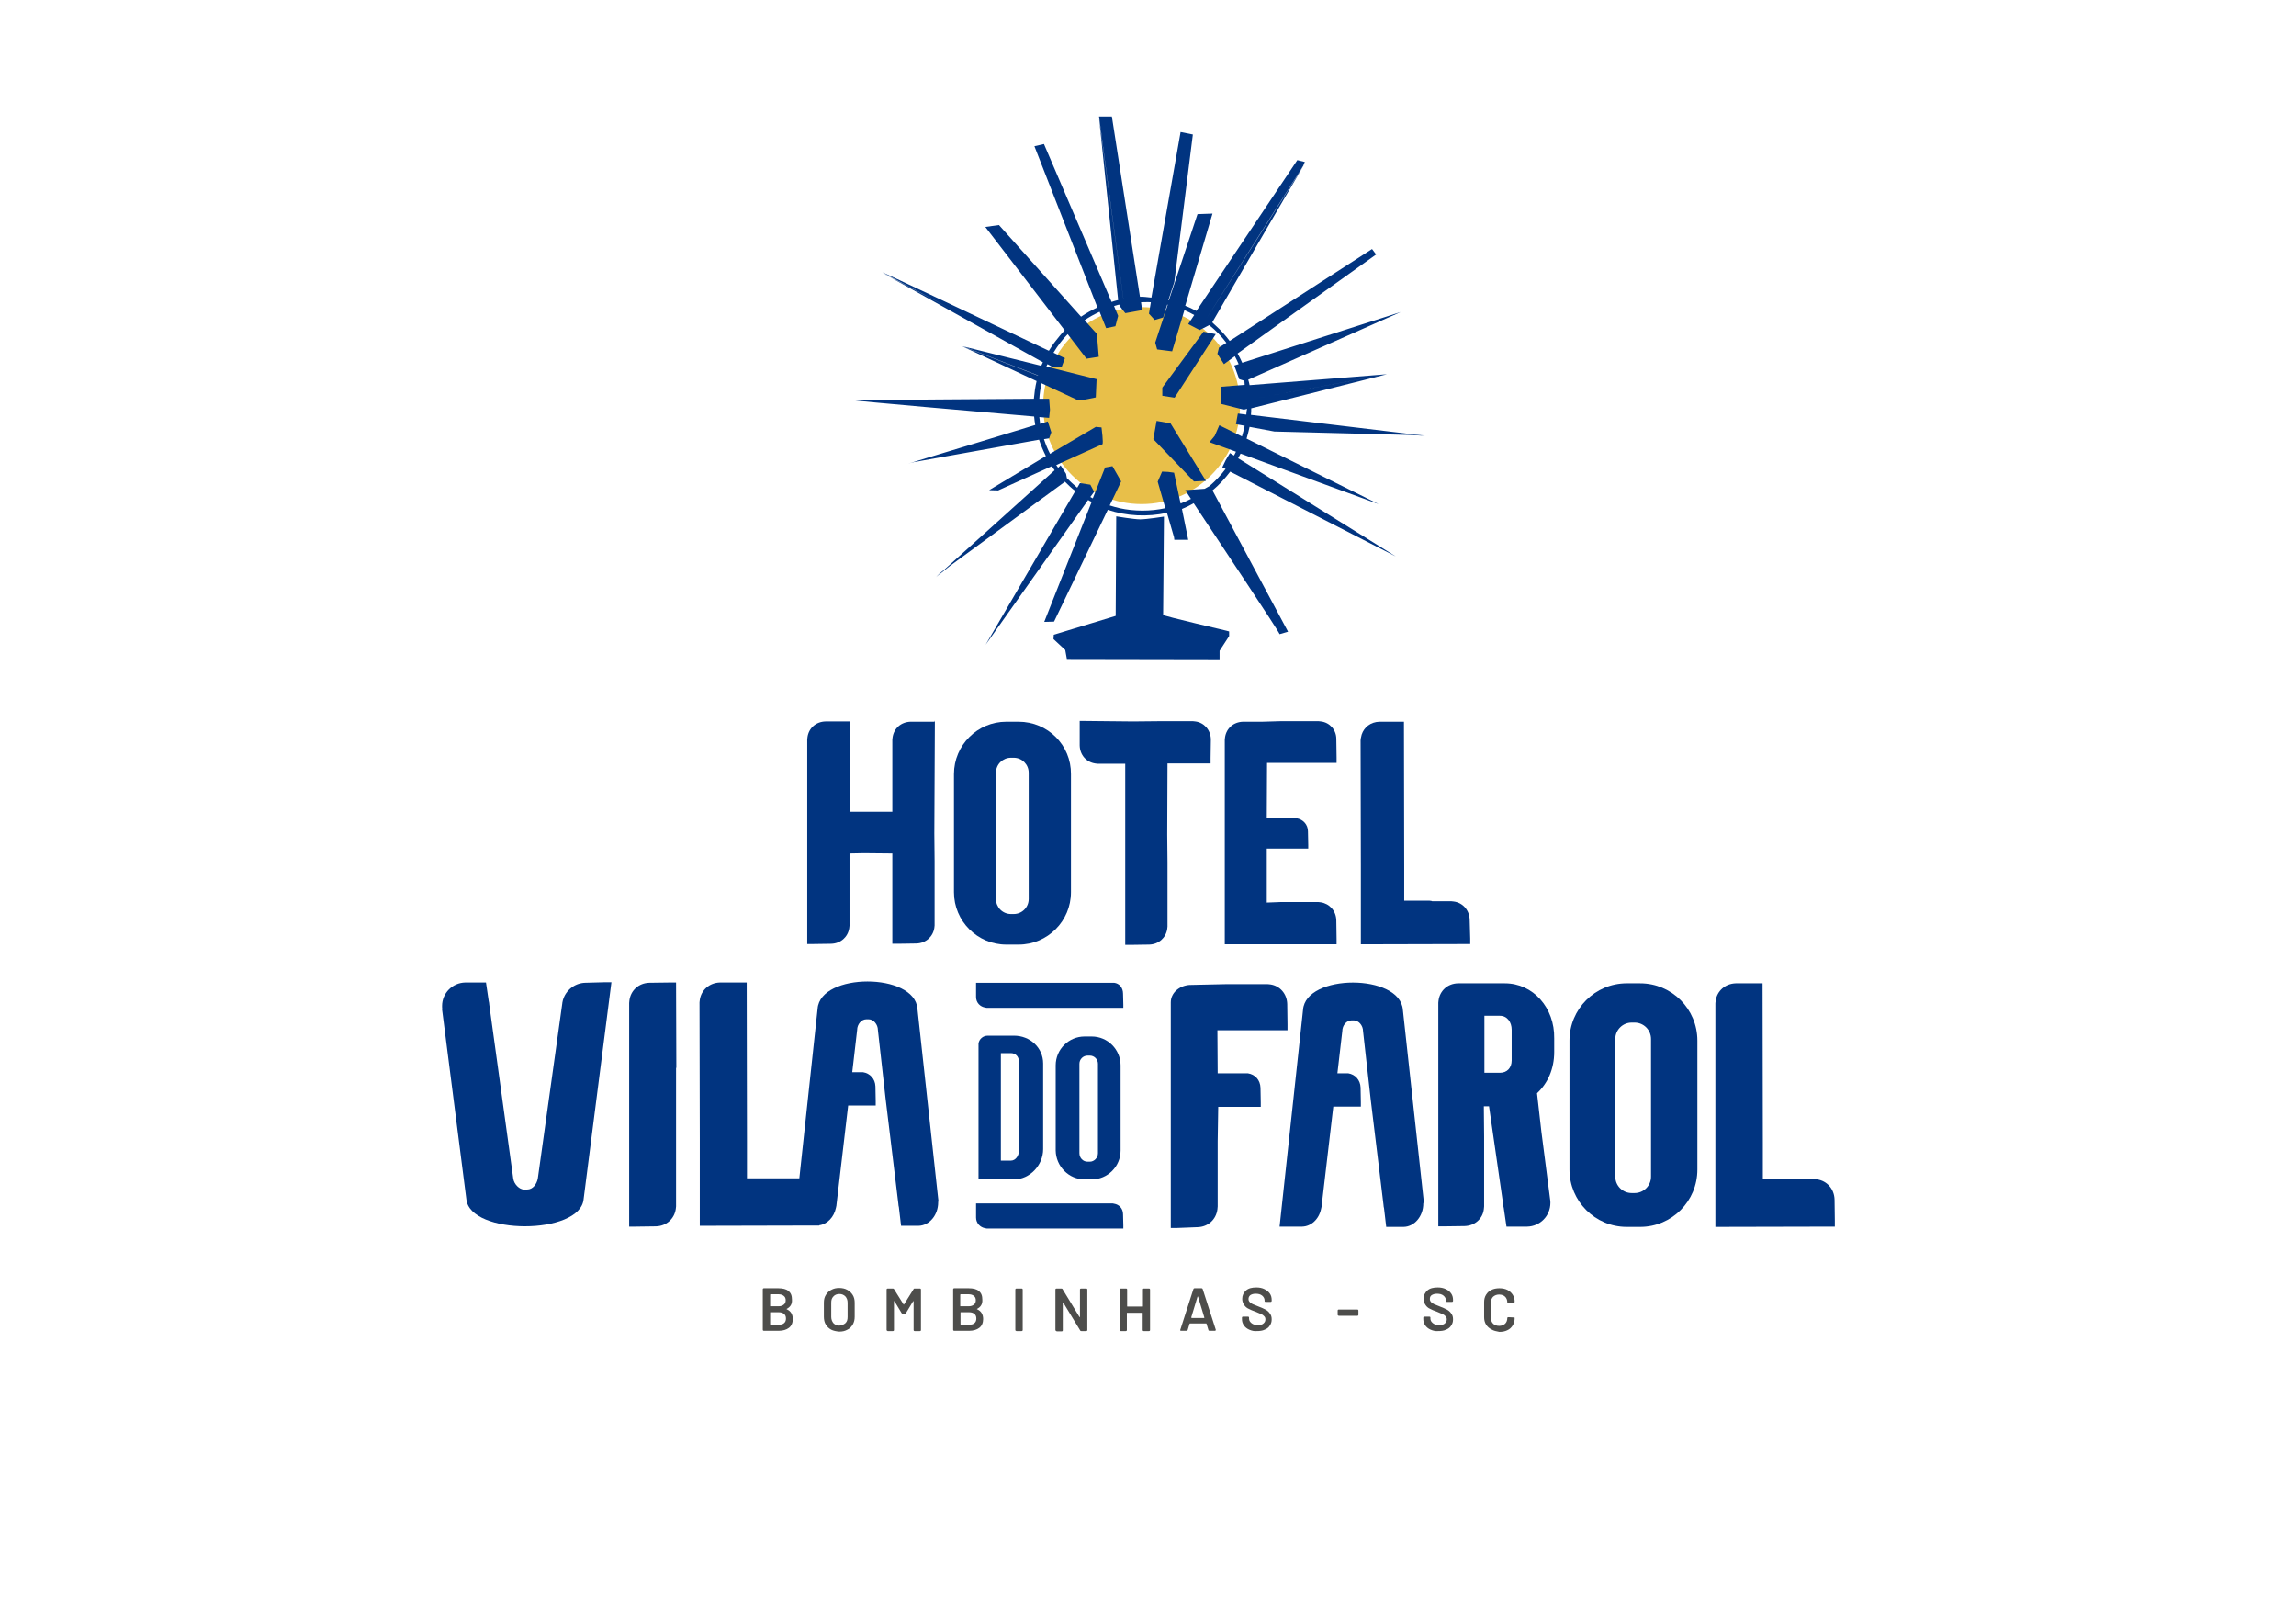 <?xml version="1.0" encoding="utf-8"?>
<!-- Generator: Adobe Illustrator 25.0.0, SVG Export Plug-In . SVG Version: 6.00 Build 0)  -->
<svg version="1.1"
	 id="svg96" xmlns:cc="http://creativecommons.org/ns#" xmlns:dc="http://purl.org/dc/elements/1.1/" xmlns:rdf="http://www.w3.org/1999/02/22-rdf-syntax-ns#" xmlns:svg="http://www.w3.org/2000/svg"
	 xmlns="http://www.w3.org/2000/svg" xmlns:xlink="http://www.w3.org/1999/xlink" x="0px" y="0px" viewBox="0 0 841.9 595.3"
	 style="enable-background:new 0 0 841.9 595.3;" xml:space="preserve">
<style type="text/css">
	.st0{fill-rule:evenodd;clip-rule:evenodd;fill:#E8BF49;}
	.st1{fill-rule:evenodd;clip-rule:evenodd;fill:#013480;}
	.st2{fill-rule:evenodd;clip-rule:evenodd;fill:#4D4D4B;}
</style>
<g id="Layer1001">
	<path id="path2" class="st0" d="M454.7,148.7c0,19.9-16.2,36.1-36.1,36.1c-19.9,0-36.1-16.2-36.1-36.1c0-19.9,16.2-36.1,36.1-36.1
		C438.5,112.6,454.7,128.8,454.7,148.7L454.7,148.7z"/>
	<path id="path4" class="st1" d="M426.5,225.4c0-0.5,0.3-36,0.3-36s-6.4,1-8.7,1c-2.3,0-8.8-1.1-8.8-1.1l-0.2,36.5l-22.7,6.9
		l-0.1,1.6l4.3,4l0.6,3.3l56,0.1v-3.1l3.5-5.4v-1.7C450.8,231.4,426.5,225.9,426.5,225.4L426.5,225.4z"/>
	<path id="path6" class="st1" d="M467.3,158.2l50.8,1.3l4.5,0.3l-1.7-0.2l1,0l-1.6-0.1l-61.6-7.4c0.1-0.8,0.1-1.6,0.1-2.4l49.8-12.5
		l-49.4,9.1v0l49.3-9.1l-50.3,4c-0.1-0.7-0.3-1.3-0.5-2l55.9-24.8l-58.1,18.6c-0.5-1.2-1.1-2.3-1.7-3.4l50.8-36.3l-1.5-2L450.9,125
		c-1.5-2-3.2-3.9-5.1-5.6c-0.4-0.4-0.9-0.8-1.3-1.2c3.4-5.9,28.9-49.8,33.4-57.3c-4.2,6.7-27.2,42.9-35.4,55.7l0,0l35.8-56.5
		c-0.1,0.2-0.3,0.3-0.5,0.6c0.4-0.7,0.6-1.3,0.7-1.3l-2.8-0.7l-37,55.3c-1.3-0.7-2.7-1.4-4.1-1.9l10-33.8l-5.5,0.2l-10.5,31.6
		l-0.2,0l2.2-6.7l6.8-54.1c-0.4-0.1-4.5-0.9-4.5-0.9l-10.7,60.7c-1.4-0.1-2.8-0.4-4.2-0.3l-10.3-66.1h-4.7l8.9,66.7l0,0.1l-8.9-66.3
		L410,110c-0.8,0.2-1.6,0.4-2.4,0.7l-24.8-57.9l-3.5,0.8l23.1,59.1c-2.1,1-4.1,2.1-6,3.4l-30.1-33.6l-5,0.7l29.1,37.9
		c-1.2,1.2-2.3,2.6-3.4,4c-0.9,1.1-1.6,2.3-2.4,3.5c-16.4-7.8-61.8-29.3-60.9-28.7c0.5,0.3,12,6.5,25.3,13.5l-25.5-13.4l58.9,32.8
		c-0.2,0.4-0.4,0.9-0.6,1.3l-28.6-7.1l27.4,10.6l0,0.1l-28.1-10.9l27.6,12.9c-0.5,2.1-0.8,4.3-1,6.5c-15.2,0.1-57.6,0.4-65.4,0.5
		c-0.9,0-1.4,0-1.2,0c1.2,0.3,50.2,4.6,66.7,6c0.1,1,0.2,2.1,0.4,3.1c-11.3,3.5-40.4,12.3-45.7,13.9l-0.4,0.1l0.3-0.1
		c-0.4,0.1-0.7,0.2-0.7,0.2l2.1-0.5l45.8-8.2c0.7,2.1,1.5,4,2.5,6l-20.8,12.5l3.3,0.1c0,0,9.9-4.5,19.7-8.9c0.3,0.5,0.7,1,1,1.5
		l-40.6,36.6l-2.7,2.1l1.8-1.3l-2,1.8l5.1-4.1l42.2-30.9c1.2,1.2,2.4,2.4,3.8,3.4l-32.9,56.4l37.6-53.1c0.4,0.3,0.9,0.5,1.3,0.7
		L382.9,228l3.6-0.1l19.7-41c6.9,2.3,14.5,2.7,21.7,1.1l2.6,9l0.1,0.9h5.1l-2.3-11.3c1.5-0.6,2.9-1.3,4.3-2.1
		c8.4,12.7,31.5,47.3,31.5,48v0l3.1-0.9l-27.7-51.8c2.4-2,4.6-4.4,6.5-6.9l60.7,31.1L454,168c0.3-0.6,0.6-1.1,0.9-1.7l50.6,18.5
		l-48.4-24c0.4-1.4,0.8-2.9,1.1-4.3L467.3,158.2z M457,152L457,152l-3.1-0.4l-0.7,3.9l3.2,0.6c-0.3,1.3-0.6,2.6-1,3.9l-8.3-4.1
		l-1.7,3.9l-1.9,2.3l9.7,3.5c-0.2,0.5-0.5,0.9-0.7,1.4l-1.5-0.9l-1.6,2.7l-1.2,2.5l1.2,0.6c-1.7,2.3-3.7,4.4-5.9,6.3l-1.8,1
		l-7.1,0.5c0,0,0.8,1.2,2.1,3.2c-1.2,0.6-2.5,1.2-3.8,1.7l-2.4-11.3l-2.2-0.3l-2.2-0.1l0,0.3h0l0-0.3l-1.6,3.7l2.8,9.7
		c-5.5,1.2-11.3,1.2-16.8,0c-1.2-0.3-2.4-0.6-3.6-1l4.2-8.8l-3.2-5.6l-2.7,0.5l-4.5,11.3c-0.3-0.2-0.6-0.3-0.9-0.5l1.4-1.9l-1.4-2.6
		l-3.8-0.6l-1,1.7c-1.3-1.1-2.6-2.3-3.8-3.5l-0.3-1.6l-2-3.1l-0.9,0.9c-0.2-0.3-0.5-0.7-0.7-1c8.7-3.9,16.7-7.6,16.9-7.6
		c0.5-0.2-0.3-6.2-0.3-6.2l-2.1-0.2L385,166.4l0-0.1c-0.9-1.7-1.6-3.5-2.2-5.3l1.9-0.3l0.8-2.2l-1.3-4c-0.1,0-1.1,0.4-2.8,0.9
		c-0.1-0.8-0.2-1.6-0.3-2.5c2.2,0.2,3.6,0.3,3.6,0.3l0.3-3l-0.3-4c0,0-1.3,0-3.6,0c0.1-1.9,0.4-3.8,0.8-5.7l13.5,6.3
		c0.5,0.2,6.4-1.1,6.4-1.1l-19.3-7.5l0,0l19.3,7.5l0.3-6.7l-18.4-4.6c0.1-0.3,0.2-0.6,0.4-0.9l1.6,0.9l3.7,0.1l-0.1,0l1.2-3.2
		c0,0-1.6-0.7-4.2-2c1.5-2.5,3.2-4.8,5.2-6.8l6.9,9l4.5-0.7l-0.7-8.4l-4.5-5c1.7-1.2,3.6-2.2,5.5-3.1l2.4,6l3.4-0.7l1-3.8l-1.5-3.6
		c0.3-0.1,0.6-0.2,1-0.3c0.3-0.1,0.6-0.2,1-0.2l0,0.4l2.2,2.8l-0.4-2.5h0l0.4,2.4l6.1-1.1l-0.4-2.9c1.2,0,2.4-0.1,3.6,0l-0.7,4.2
		l2.1,2.3l3.1-0.9l1.5-4.7l0.2,0l-4.6,13.9l0.7,2.5l5.5,0.7l4.5-15.1c1.2,0.5,2.4,1.1,3.6,1.8l-2.2,3.3l4.2,2.2l1.9-3l0,0
		c-1.2,1.9-1.9,3-1.9,3l3.5-1.8c2.4,1.9,4.5,4.1,6.3,6.5l-2.7,1.7l-0.6,2.3l2.4,3.8l4-2.9c0.5,1,1,1.9,1.4,2.9l-1.6,0.5l1.8,5
		l1.9,0.6c0.1,0.5,0,1,0.1,1.5l-8.8,0.7v6.2l0.2,0.1l8.3,2.1l1.2-0.3C457,150.9,457.1,151.4,457,152L457,152z M457.2,146.7
		L457.2,146.7l-0.4,0.1l0.5-0.1L457.2,146.7z"/>
	<path id="path8" class="st1" d="M424.1,154.3l-1.2,6.7l14.9,15.5l4.4-0.2l-13-21.1L424.1,154.3z"/>
	<path id="path10" class="st1" d="M426.2,142.1v3l4.5,0.7l15.1-23.3l-4.5-0.9L426.2,142.1z"/>
	<path id="path12" class="st1" d="M440.3,121.7l0.3,0.1l0,0L440.3,121.7z"/>
</g>
<g id="Layer1002">
	<path id="path15" class="st2" d="M288.4,479.9l0.1,0.1c1.5,0.7,2.2,1.9,2.2,3.6c0,1.4-0.5,2.5-1.4,3.2c-0.9,0.7-2.2,1.1-3.7,1.1
		h-5.5c-0.2,0-0.4-0.1-0.4-0.4v-14.8c0-0.2,0.1-0.4,0.4-0.4h5.3c1.6,0,2.9,0.3,3.7,1c0.9,0.7,1.3,1.7,1.3,3.2
		C290.5,478.1,289.8,479.2,288.4,479.9L288.4,479.9z M282.4,474.7L282.4,474.7v4.1c0,0.1,0,0.1,0.1,0.1h3c0.8,0,1.4-0.2,1.9-0.6
		c0.5-0.4,0.7-0.9,0.7-1.6c0-0.7-0.2-1.2-0.7-1.6c-0.5-0.4-1.1-0.6-1.9-0.6h-3C282.4,474.6,282.4,474.6,282.4,474.7L282.4,474.7z
		 M287.5,485.1L287.5,485.1c0.5-0.4,0.7-1,0.7-1.7c0-0.7-0.2-1.3-0.7-1.7c-0.5-0.4-1.1-0.6-1.9-0.6h-3.1c-0.1,0-0.1,0-0.1,0.1v4.3
		c0,0.1,0,0.1,0.1,0.1h3.2C286.4,485.7,287,485.5,287.5,485.1L287.5,485.1z"/>
	<path id="path17" class="st2" d="M304.8,487.5c-0.9-0.5-1.5-1.1-2-1.9c-0.5-0.8-0.7-1.8-0.7-2.9v-5.1c0-1.1,0.2-2,0.7-2.8
		c0.5-0.8,1.1-1.5,2-1.9c0.9-0.5,1.8-0.7,2.9-0.7c1.1,0,2.1,0.2,3,0.7c0.9,0.5,1.5,1.1,2,1.9c0.5,0.8,0.7,1.8,0.7,2.8v5.1
		c0,1.1-0.2,2-0.7,2.9c-0.5,0.8-1.1,1.5-2,1.9c-0.9,0.5-1.8,0.7-3,0.7C306.6,488.1,305.6,487.9,304.8,487.5L304.8,487.5z M310,485.1
		L310,485.1c0.6-0.6,0.8-1.3,0.8-2.3v-5.2c0-1-0.3-1.7-0.8-2.3c-0.6-0.6-1.3-0.9-2.2-0.9c-0.9,0-1.7,0.3-2.2,0.9
		c-0.6,0.6-0.8,1.3-0.8,2.3v5.2c0,0.9,0.3,1.7,0.8,2.3c0.6,0.6,1.3,0.9,2.2,0.9C308.7,485.9,309.4,485.6,310,485.1z"/>
	<path id="path19" class="st2" d="M325.1,487.6v-14.8c0-0.2,0.1-0.4,0.4-0.4h1.9c0.2,0,0.4,0.1,0.4,0.2l3.5,5.6l0.1,0.1l0.1-0.1
		l3.5-5.6c0.1-0.2,0.2-0.2,0.4-0.2h1.9c0.2,0,0.4,0.1,0.4,0.4v14.8c0,0.2-0.1,0.4-0.4,0.4h-1.9c-0.2,0-0.4-0.1-0.4-0.4v-10.5
		l-0.1-0.1l-0.1,0.1l-2.6,4.3c-0.1,0.2-0.2,0.2-0.4,0.2H331c-0.2,0-0.4-0.1-0.4-0.2l-2.6-4.3l-0.1-0.1l-0.1,0.1v10.5
		c0,0.2-0.1,0.4-0.4,0.4h-1.9C325.3,487.9,325.1,487.8,325.1,487.6z"/>
	<path id="path21" class="st2" d="M358.2,479.9l0.1,0.1c1.5,0.7,2.2,1.9,2.2,3.6c0,1.4-0.5,2.5-1.4,3.2c-0.9,0.7-2.2,1.1-3.7,1.1
		h-5.5c-0.2,0-0.4-0.1-0.4-0.4v-14.8c0-0.2,0.1-0.4,0.4-0.4h5.3c1.6,0,2.9,0.3,3.7,1c0.9,0.7,1.3,1.7,1.3,3.2
		C360.3,478.1,359.6,479.2,358.2,479.9L358.2,479.9z M352.1,474.7L352.1,474.7v4.1c0,0.1,0,0.1,0.1,0.1h3c0.8,0,1.4-0.2,1.9-0.6
		c0.5-0.4,0.7-0.9,0.7-1.6c0-0.7-0.2-1.2-0.7-1.6c-0.5-0.4-1.1-0.6-1.9-0.6h-3C352.2,474.6,352.1,474.6,352.1,474.7L352.1,474.7z
		 M357.3,485.1L357.3,485.1c0.5-0.4,0.7-1,0.7-1.7c0-0.7-0.2-1.3-0.7-1.7c-0.5-0.4-1.1-0.6-1.9-0.6h-3.1c-0.1,0-0.1,0-0.1,0.1v4.3
		c0,0.1,0,0.1,0.1,0.1h3.2C356.2,485.7,356.8,485.5,357.3,485.1L357.3,485.1z"/>
	<path id="path23" class="st2" d="M372.3,487.6v-14.8c0-0.2,0.1-0.4,0.4-0.4h1.9c0.2,0,0.4,0.1,0.4,0.4v14.8c0,0.2-0.1,0.4-0.4,0.4
		h-1.9C372.4,487.9,372.3,487.8,372.3,487.6z"/>
	<path id="path25" class="st2" d="M387,487.6v-14.8c0-0.2,0.1-0.4,0.4-0.4h1.8c0.2,0,0.4,0.1,0.4,0.2l6.2,10.2l0.1,0.1l0.1-0.1v-10
		c0-0.2,0.1-0.4,0.4-0.4h1.9c0.2,0,0.4,0.1,0.4,0.4v14.8c0,0.2-0.1,0.4-0.4,0.4h-1.8c-0.2,0-0.4-0.1-0.4-0.2l-6.2-10.2l-0.1-0.1
		l-0.1,0.1l0,10.1c0,0.2-0.1,0.4-0.4,0.4h-1.8C387.1,487.9,387,487.8,387,487.6L387,487.6z"/>
	<path id="path27" class="st2" d="M419.4,472.4h1.9c0.2,0,0.4,0.1,0.4,0.4v14.8c0,0.2-0.1,0.4-0.4,0.4h-1.9c-0.2,0-0.4-0.1-0.4-0.4
		v-6.2c0-0.1,0-0.1-0.1-0.1h-5.6c-0.1,0-0.1,0-0.1,0.1v6.2c0,0.2-0.1,0.4-0.4,0.4H411c-0.2,0-0.4-0.1-0.4-0.4v-14.8
		c0-0.2,0.1-0.4,0.4-0.4h1.9c0.2,0,0.4,0.1,0.4,0.4v6.1c0,0.1,0,0.1,0.1,0.1h5.6c0.1,0,0.1,0,0.1-0.1v-6.1
		C419.1,472.5,419.2,472.4,419.4,472.4z"/>
	<path id="path29" class="st2" d="M443.1,487.6l-0.7-2.3c0-0.1-0.1-0.1-0.2-0.1h-5.8c-0.1,0-0.1,0-0.2,0.1l-0.7,2.3
		c-0.1,0.2-0.2,0.3-0.4,0.3h-2c-0.1,0-0.2,0-0.3-0.1c-0.1-0.1-0.1-0.2,0-0.3l4.8-14.9c0.1-0.2,0.2-0.3,0.4-0.3h2.6
		c0.2,0,0.3,0.1,0.4,0.3l4.8,14.9l0,0.1c0,0.2-0.1,0.3-0.3,0.3h-2C443.3,487.9,443.1,487.8,443.1,487.6L443.1,487.6z M437,483.2
		L437,483.2h4.5c0.1,0,0.1-0.1,0.1-0.2l-2.3-7.6l-0.1-0.1l-0.1,0.1l-2.3,7.6C436.9,483.2,437,483.2,437,483.2z"/>
	<path id="path31" class="st2" d="M458.1,487.5c-0.9-0.4-1.5-0.9-2-1.6c-0.5-0.7-0.7-1.5-0.7-2.3v-0.5c0-0.2,0.1-0.4,0.4-0.4h1.8
		c0.2,0,0.4,0.1,0.4,0.3v0.4c0,0.7,0.3,1.2,0.9,1.7c0.6,0.5,1.4,0.7,2.4,0.7c0.9,0,1.6-0.2,2-0.6c0.5-0.4,0.7-0.9,0.7-1.5
		c0-0.4-0.1-0.8-0.4-1.1c-0.3-0.3-0.6-0.6-1.1-0.8c-0.5-0.2-1.2-0.5-2.1-0.9c-1.1-0.4-1.9-0.7-2.6-1.1c-0.7-0.3-1.2-0.8-1.6-1.4
		c-0.4-0.6-0.7-1.3-0.7-2.2c0-1.3,0.5-2.3,1.4-3.1c0.9-0.8,2.2-1.1,3.8-1.1c1.1,0,2.1,0.2,2.9,0.6c0.8,0.4,1.5,0.9,2,1.6
		c0.5,0.7,0.7,1.5,0.7,2.4v0.3c0,0.2-0.1,0.4-0.4,0.4h-1.8c-0.1,0-0.2,0-0.3-0.1c-0.1,0-0.1-0.1-0.1-0.2v-0.2c0-0.7-0.3-1.3-0.9-1.8
		c-0.6-0.5-1.4-0.7-2.4-0.7c-0.8,0-1.4,0.2-1.9,0.5c-0.4,0.3-0.7,0.8-0.7,1.4c0,0.4,0.1,0.8,0.4,1.1c0.2,0.3,0.6,0.5,1.1,0.8
		c0.5,0.2,1.2,0.5,2.2,0.9c1.1,0.4,1.9,0.8,2.5,1.1c0.6,0.3,1.2,0.8,1.6,1.4c0.5,0.6,0.7,1.3,0.7,2.2c0,0.9-0.2,1.6-0.7,2.3
		c-0.4,0.7-1.1,1.2-1.9,1.5c-0.8,0.4-1.8,0.5-2.9,0.5C460,488.1,459,487.9,458.1,487.5L458.1,487.5z"/>
	<path id="path33" class="st2" d="M490.5,482v-1.5c0-0.2,0.1-0.4,0.4-0.4h6.8c0.2,0,0.4,0.1,0.4,0.4v1.5c0,0.2-0.1,0.4-0.4,0.4h-6.8
		C490.6,482.3,490.5,482.2,490.5,482z"/>
	<path id="path35" class="st2" d="M524.6,487.5c-0.9-0.4-1.5-0.9-2-1.6c-0.5-0.7-0.7-1.5-0.7-2.3v-0.5c0-0.2,0.1-0.4,0.4-0.4h1.8
		c0.2,0,0.4,0.1,0.4,0.3v0.4c0,0.7,0.3,1.2,0.9,1.7c0.6,0.5,1.4,0.7,2.4,0.7c0.9,0,1.6-0.2,2-0.6c0.5-0.4,0.7-0.9,0.7-1.5
		c0-0.4-0.1-0.8-0.4-1.1c-0.3-0.3-0.6-0.6-1.1-0.8c-0.5-0.2-1.2-0.5-2.1-0.9c-1.1-0.4-1.9-0.7-2.6-1.1c-0.7-0.3-1.2-0.8-1.6-1.4
		c-0.4-0.6-0.7-1.3-0.7-2.2c0-1.3,0.5-2.3,1.4-3.1c0.9-0.8,2.2-1.1,3.8-1.1c1.1,0,2.1,0.2,2.9,0.6c0.9,0.4,1.5,0.9,2,1.6
		c0.5,0.7,0.7,1.5,0.7,2.4v0.3c0,0.2-0.1,0.4-0.4,0.4h-1.8c-0.1,0-0.2,0-0.3-0.1c-0.1,0-0.1-0.1-0.1-0.2v-0.2c0-0.7-0.3-1.3-0.9-1.8
		c-0.6-0.5-1.4-0.7-2.4-0.7c-0.8,0-1.4,0.2-1.9,0.5c-0.5,0.3-0.7,0.8-0.7,1.4c0,0.4,0.1,0.8,0.4,1.1c0.2,0.3,0.6,0.5,1.1,0.8
		c0.5,0.2,1.2,0.5,2.2,0.9c1.1,0.4,1.9,0.8,2.5,1.1c0.6,0.3,1.2,0.8,1.6,1.4c0.5,0.6,0.7,1.3,0.7,2.2c0,0.9-0.2,1.6-0.7,2.3
		c-0.4,0.7-1.1,1.2-1.9,1.5c-0.8,0.4-1.8,0.5-2.9,0.5C526.5,488.1,525.5,487.9,524.6,487.5L524.6,487.5z"/>
	<path id="path37" class="st2" d="M546.9,487.4c-0.8-0.4-1.5-1-2-1.8c-0.5-0.8-0.7-1.7-0.7-2.7v-5.5c0-1,0.2-1.9,0.7-2.7
		c0.5-0.8,1.1-1.4,2-1.8c0.8-0.4,1.8-0.6,2.9-0.6c1.1,0,2.1,0.2,2.9,0.6c0.8,0.4,1.5,1,2,1.8c0.5,0.8,0.7,1.6,0.7,2.6
		c0,0.1-0.1,0.2-0.3,0.3l-1.9,0.1H553c-0.2,0-0.3,0-0.3-0.1v-0.1c0-0.9-0.3-1.6-0.8-2.1c-0.5-0.5-1.3-0.8-2.2-0.8
		c-0.9,0-1.6,0.3-2.2,0.8c-0.5,0.5-0.8,1.2-0.8,2.1v5.7c0,0.9,0.3,1.6,0.8,2.1c0.5,0.5,1.3,0.8,2.2,0.8c0.9,0,1.6-0.3,2.2-0.8
		c0.5-0.5,0.8-1.2,0.8-2.1c0-0.1,0-0.1,0.1-0.2c0.1-0.1,0.2-0.1,0.3-0.1l1.9,0.1c0.2,0,0.4,0.1,0.4,0.1v0.1c0,1-0.2,1.9-0.7,2.7
		c-0.5,0.8-1.1,1.4-2,1.8c-0.8,0.4-1.8,0.6-2.9,0.6C548.7,488.1,547.7,487.9,546.9,487.4L546.9,487.4z"/>
</g>
<path id="path40" class="st1" d="M540.8,346.4L540.8,346.4C537.4,346.4,540.8,346.4,540.8,346.4z"/>
<g id="Layer1003">
	<path id="path42" class="st1" d="M417.2,264.4L417.2,264.4c0.3,0,0.5,0,0.8,0L417.2,264.4z"/>
	<path id="path44" class="st1" d="M417.5,264.4L417.5,264.4C417.8,264.4,417.5,264.4,417.5,264.4z"/>
	<g id="Layer1004">
		<path id="path46" class="st1" d="M538.9,337.2c-0.1-3.6-2.6-6.3-5.9-6.7l-0.9-0.1c0,0-1.9,0-6.9,0c-0.1,0-0.2,0-0.3-0.1l-0.8-0.1
			c-0.8,0-3.2,0-9.2,0c0-3.5,0-7.8,0-12.4h0l-0.1-53.2h-2l-7,0c-3.2,0.1-5.6,2-6.5,4.7c-0.1,0.4-0.2,0.8-0.3,1.3l-0.1,0.8l0.1,45.8
			c0,0.2,0,0.4,0,0.5v0l0,28.5l40.1-0.1v-2L538.9,337.2z"/>
		<path id="path48" class="st1" d="M524,330.2L524,330.2C525,330.2,524,330.2,524,330.2z"/>
		<path id="path50" class="st1" d="M373.5,264.6h-4.5c-10.6,0-19.2,8.6-19.2,19.2v43.3c0,10.6,8.6,19.2,19.2,19.2h4.5
			c10.6,0,19.2-8.6,19.2-19.2v-43.3C392.8,273.2,384.2,264.6,373.5,264.6L373.5,264.6z M377.2,329.6L377.2,329.6
			c0,3.1-2.5,5.5-5.5,5.5h-1c-3.1,0-5.5-2.5-5.5-5.5v-46.3c0-3.1,2.5-5.5,5.5-5.5h1c3.1,0,5.5,2.5,5.5,5.5V329.6z"/>
		<path id="path52" class="st1" d="M402.5,279.9L402.5,279.9C402.2,279.8,402.2,279.8,402.5,279.9z"/>
		<path id="path54" class="st1" d="M405,279.9c-0.2,0-1.9,0-2.5,0l0,0C402.5,279.9,403.4,279.9,405,279.9z"/>
		<path id="path56" class="st1" d="M438.3,264.5l-0.9-0.1c0,0-0.6,0-1.7,0c-0.1,0-1.5,0-7.6,0v0l-1.9,0c-0.2,0-0.4,0-0.6,0v0
			l-10.1,0.1l-19.6-0.2v0.2v2v2.9l0,0l0,3.9c0.1,3.5,2.4,6.1,5.7,6.6l0.8,0.1c0.5,0,2,0,5.5,0v0l2.4,0v0l2.3,0l0,34.7v1.6v0v2.4v0
			v6.1h0l0,21.6h2l6.8-0.1c3.5-0.1,6.1-2.5,6.6-5.7l0.1-0.9c0,0,0-0.9,0-2.4l0,0v-18.7l0-1.9c0-0.2,0-0.6,0-0.6l-0.1-10.1l0.1-26.1
			h4v0l11.8,0v-2L444,271C443.9,267.6,441.5,264.9,438.3,264.5L438.3,264.5z"/>
		<path id="path58" class="st1" d="M484.4,264.5l-0.9-0.1c0,0-0.9,0-2.4,0l0,0c-0.5,0-2.4,0-8.9,0v0l-1.9,0c-0.2,0-0.4,0-0.6,0v0
			l-6.8,0.2h-0.3h-2.9l0,0l-3.9,0c-3.5,0.1-6.1,2.4-6.6,5.7l-0.1,0.9c0,0,0,0.9,0,2.4v0c0,0,0,7.8,0,18.6h0v2.4l0,19.9v1.6v0v2.4v0
			v6.1h0l0,21.6h1.9l0,0c1,0,2.6,0,5.1,0v0l2.4,0v0l13.7,0h0h6.1v0l11.8,0v-2l-0.1-6.8c-0.1-3.5-2.5-6.1-5.7-6.6l-0.9-0.1
			c0,0-0.9,0-2.4,0l0,0c-0.5,0-2.4,0-8.9,0v0l-1.9,0c-0.2,0-0.4,0-0.6,0v0l-5.1,0.2c0-3.2,0-7.6,0-12.6h0l0-1.9c0-0.2,0-0.4,0-0.6h0
			l0-4.7h0.3h0h1.8h0h4.5v0l8.6,0v-1.4l-0.1-4.9c0-2.5-1.8-4.4-4.1-4.8l-0.7-0.1c0,0-0.6,0-1.8,0l0,0c-0.4,0-1.8,0-6.5,0v0l-1.4,0
			c-0.1,0-0.3,0-0.4,0v0l-0.2,0l0.1-20.2l7.6,0h0h6.1v0l11.8,0v-2l-0.1-6.8C490,267.6,487.6,264.9,484.4,264.5L484.4,264.5z"/>
		<path id="path60" class="st1" d="M481,330.9L481,330.9C481.4,330.9,481,330.9,481,330.9z"/>
		<path id="path62" class="st1" d="M473,300.1L473,300.1C473.3,300.1,473,300.1,473,300.1z"/>
		<path id="path64" class="st1" d="M342.7,264.6h-2h-2.9l0,0l-3.9,0c-3.5,0.1-6.1,2.4-6.6,5.7l-0.1,0.9c0,0,0,0.9,0,2.4l0,0
			c0,0,0,7.8,0,18.6h0l0,2.4h0l0,3c-1.1,0-2.2,0-3.5,0v0l-1.2,0v0l-10.1,0h-0.8h0h-0.1l0.2-33.1h-0.2h-2h-2.9l0,0l-3.9,0
			c-3.5,0.1-6.1,2.4-6.6,5.7l-0.1,0.9c0,0,0,0.9,0,2.4l0,0c0,0,0,7.8,0,18.6h0l0,2.4h0l0,19.9v1.6v0v2.4v0v6.1h0l0,21.6h2l6.8-0.1
			c3.5-0.1,6.1-2.5,6.6-5.7l0.1-0.9c0,0,0-0.9,0-2.4l0,0c0,0,0-7.7,0-18.7h0l0-1.9c0-0.2,0-0.4,0-0.6h0l0-2.9l0.1,0v0l5.2-0.1
			l10.4,0.1l0,1.4v1.6v0v2.4v0v6.1h0l0,21.6h2l6.8-0.1c3.5-0.1,6.1-2.5,6.6-5.7l0.1-0.9c0,0,0-0.9,0-2.4l0,0c0,0,0-7.7,0-18.7h0
			l0-1.9c0-0.2,0-0.4,0-0.6h0l-0.1-10.1l0.2-41.3H342.7z"/>
	</g>
</g>
<g id="Layer1005">
	<path id="path68" class="st1" d="M462.1,360.6L462.1,360.6C462.5,360.6,462.1,360.6,462.1,360.6z"/>
	<path id="path70" class="st1" d="M408.5,360.3l-0.5,0c0,0-12.4,0-19.5,0v0l-13.9,0h-0.3l-16.4,0v1.2l0,4c0,2.1,1.5,3.6,3.4,3.9
		l0.5,0.1c0,0,5.4,0,12.5,0v0l13.9,0h0.3v0l23.4,0v-1.2l-0.1-4C411.8,362.1,410.4,360.5,408.5,360.3L408.5,360.3z"/>
	<path id="path72" class="st1" d="M408.5,441.3l-0.5-0.1c0,0-12.4,0-19.5,0v0l-13.9,0l-0.3,0l-16.4,0v1.2l0,4c0,2,1.5,3.6,3.4,3.9
		l0.5,0.1c0,0,5.4,0,12.5,0v0l13.9,0h0.3v0l23.4,0v-1.2l-0.1-4C411.8,443.1,410.4,441.6,408.5,441.3L408.5,441.3z"/>
	<path id="path74" class="st1" d="M397.7,432.4h2.6c5.8,0,10.6-4.7,10.6-10.6v-31.2c0-5.8-4.7-10.6-10.6-10.6h-2.6
		c-5.8,0-10.6,4.7-10.6,10.6v31.2C387.2,427.6,391.9,432.4,397.7,432.4z M395.8,390L395.8,390c0-1.7,1.4-3,3-3h0.8c1.7,0,3,1.4,3,3
		v32.8c0,1.7-1.4,3.1-3,3.1h-0.8c-1.7,0-3-1.4-3-3.1V390z"/>
	<path id="path76" class="st1" d="M371.8,432.4c5.8,0,10.7-5.2,10.7-11.1v-31.4c0-5.8-4.8-10.2-10.7-10.2h-0.3h-2.3h-2.5h-1l-3.5,0
		c-1.8,0-3.2,1.3-3.4,2.9l0,0.3c0,0,0,0.4,0,1l0,0v0.3v22.2v0v25.9h10.6h2.3L371.8,432.4z M370.1,425.5L370.1,425.5L370.1,425.5H367
		V422v-27.8v-0.5v-4.6v-3h3.1h0.1h0.5c1.7,0,2.9,1.3,2.9,3V422c0,1.7-1.2,3.5-2.9,3.5H370.1z"/>
	<path id="path78" class="st1" d="M672.7,439.8c-0.1-3.9-2.8-6.9-6.4-7.4l-1-0.1c0,0-4.8,0-18.9,0c0-3.8,0-8.5,0-13.6h0l-0.1-58.2
		h-2.2l-7.6,0c-3.9,0.1-6.9,2.8-7.4,6.4l-0.1,0.9L629,418c0,0.2,0,0.4,0,0.6v0l0,31.2l43.8-0.1v-2.2L672.7,439.8z"/>
	<path id="path80" class="st1" d="M601.4,360.5h-4.9c-11.6,0-21,9.4-21,21v47.3c0,11.6,9.4,21,21,21h4.9c11.6,0,21-9.4,21-21v-47.3
		C622.4,369.9,613,360.5,601.4,360.5z M605.4,431.4L605.4,431.4c0,3.3-2.7,6-6,6h-1.1c-3.3,0-6-2.7-6-6v-50.5c0-3.3,2.7-6,6-6h1.1
		c3.3,0,6,2.7,6,6L605.4,431.4z"/>
	<path id="path82" class="st1" d="M551.8,360.5h-7.4h-0.2H542h-3.1l0,0l-4.3,0c-3.8,0.1-6.6,2.7-7.1,6.2l-0.1,0.9c0,0,0,1,0,2.7v0
		c0,0,0,8.5,0,20.3h0l0,2.7h0l0,21.7v1.8v0v2.6v0v6.7h0l0,23.5h2.2l7.4-0.1c3.8-0.1,6.7-2.7,7.1-6.2l0.1-1c0,0,0-0.9,0-2.7l0,0
		c0,0,0-8.4,0-20.4h0l0-2c0-0.2,0-0.4,0-0.6h0l-0.1-11h1.9l5.2,36c0,0.4,0.1,0.9,0.2,1.3l1,6.8h7.6l0,0c4.7-0.1,8.5-3.9,8.5-8.7
		c0-0.4,0-0.9-0.1-1.3l0,0l-3.2-24.8l-1.6-14.1c3.9-3.6,6.3-8.9,6.3-15.1v-5C570.1,369.5,562.2,360.5,551.8,360.5L551.8,360.5z
		 M554.3,388.8L554.3,388.8c0,2.7-1.7,4.5-4.3,4.5h-0.7h-0.1h-4.9l0-2.7h0l0-18.2h4.9h0.1h0.7c2.7,0,4.3,2.4,4.3,5.1V388.8z"/>
	<path id="path84" class="st1" d="M457.6,393.5l-0.3,0l-0.1,0l-0.2,0l-0.1,0c0,0-0.5,0-1.3,0l-0.6,0l-0.1,0l-4,0l-4.4,0l-0.1-15.8
		h3.4h0h2.7h0h6.7v0l12.9,0v-2.2l-0.1-7.4c-0.1-3.8-2.7-6.7-6.2-7.2l-1-0.1c0,0-0.9,0-2.7,0l0,0c-0.5,0-2.6,0-9.7,0v0l-2,0
		c-0.2,0-0.4,0-0.6,0v0l-13.7,0.3l0,0c-3.7,0.3-6.8,2.9-6.8,6.4l0,82.7h2.2l7.6-0.3c3.9-0.1,6.8-2.8,7.3-6.5l0.1-1.1
		c0,0,0-9.9,0-23.8h0l0.2-12.7h1.3h0h4.9v0l9.4,0v-1.6l-0.1-5.4C462.1,395.9,460.2,393.9,457.6,393.5L457.6,393.5z"/>
	<path id="path86" class="st1" d="M522,439.8L522,439.8l-7.6-69.6v0c-1-13.3-35.6-13.3-36.6,0v0l-8.6,79.5h1.9h6.4l0,0
		c3.3-0.1,6.1-2.7,6.9-6.4l0.2-0.9l0-0.1l4.3-36.6h0.7v0l9.4,0v-1.6l-0.1-5.4c-0.1-2.8-2-4.8-4.5-5.2l-0.3,0l-0.1,0l-0.2,0l-0.1,0
		c0,0-0.5,0-1.3,0l-0.6,0h-0.1l-1.3,0l1.8-15.5c0-2.1,1.6-3.9,3.3-3.9h1c1.7,0,3.3,1.9,3.3,3.9l2.8,25l2.1,17.3l2.6,21.4
		c0,0.4,0.1,0.9,0.2,1.3l0.8,6.8h6.4l0,0c4-0.1,7.2-3.9,7.2-8.6C522.1,440.6,522.1,440.2,522,439.8L522,439.8z"/>
	<path id="path88" class="st1" d="M214.6,360.3L214.6,360.3c-3.9,0.1-7.2,2.8-8.2,6.4l-0.2,0.9v0.1l-9,64.4c-0.4,2-1.8,4-3.9,4h-0.7
		h-0.5c-1.6,0-3.6-1.9-3.9-4l-8.8-63.8c0-0.4-0.1-0.9-0.2-1.3l-1-6.8h-7.6l0,0c-4.7,0.1-8.5,3.9-8.5,8.6c0,0.4,0,0.9,0.1,1.3l-0.1,0
		l8.9,69.5v0c1.2,13.3,41.8,13.3,43,0v0l10.2-79.5h-2.2L214.6,360.3z"/>
	<path id="path90" class="st1" d="M247.9,360.2h-2.2l-7.6,0.1c-3.9,0.1-6.8,2.8-7.3,6.4l-0.1,1c0,0,0,10.4,0,23.8h0l0,26.5
		c0,0.2,0,0.4,0,0.5l0,31.2h2.2l7.6-0.1c3.9-0.1,6.8-2.8,7.3-6.4l0.1-0.9c0,0,0-10.4,0-23.8h0l0-26.5c0-0.2,0-0.4,0-0.5H248
		L247.9,360.2z"/>
	<path id="path92" class="st1" d="M344,439.4L344,439.4l-7.6-69.6v0c-1-13.3-35.6-13.3-36.6,0v0l-6.7,62.2l-0.3,0c0,0-4.8,0-18.9,0
		c0-3.8,0-8.5,0-13.6h0l-0.1-58.2h-2.2l-7.6,0c-3.9,0.1-6.9,2.8-7.4,6.4l-0.1,0.9l0.1,50.1c0,0.2,0,0.4,0,0.6v0l0,31.2l41.4-0.1h1.6
		l0,0l0.8,0v-0.1c3-0.4,5.4-3,6.1-6.3l0.2-0.9l0-0.1l4.3-36.6h0.7v0l9.4,0v-1.6l-0.1-5.4c-0.1-2.8-2-4.8-4.5-5.2l-0.3,0l-0.1,0
		l-0.2,0l-0.1,0c0,0-0.5,0-1.3,0l-0.6,0h-0.1l-1.3,0l1.8-15.5c0-2.1,1.6-3.9,3.3-3.9h1c1.7,0,3.3,1.9,3.3,3.9l2.8,25l2.1,17.3
		l2.6,21.4c0,0.4,0.1,0.9,0.2,1.3l0.8,6.8h6.4l0,0c4-0.1,7.2-3.9,7.2-8.6C344.1,440.2,344.1,439.8,344,439.4L344,439.4z"/>
</g>
</svg>
